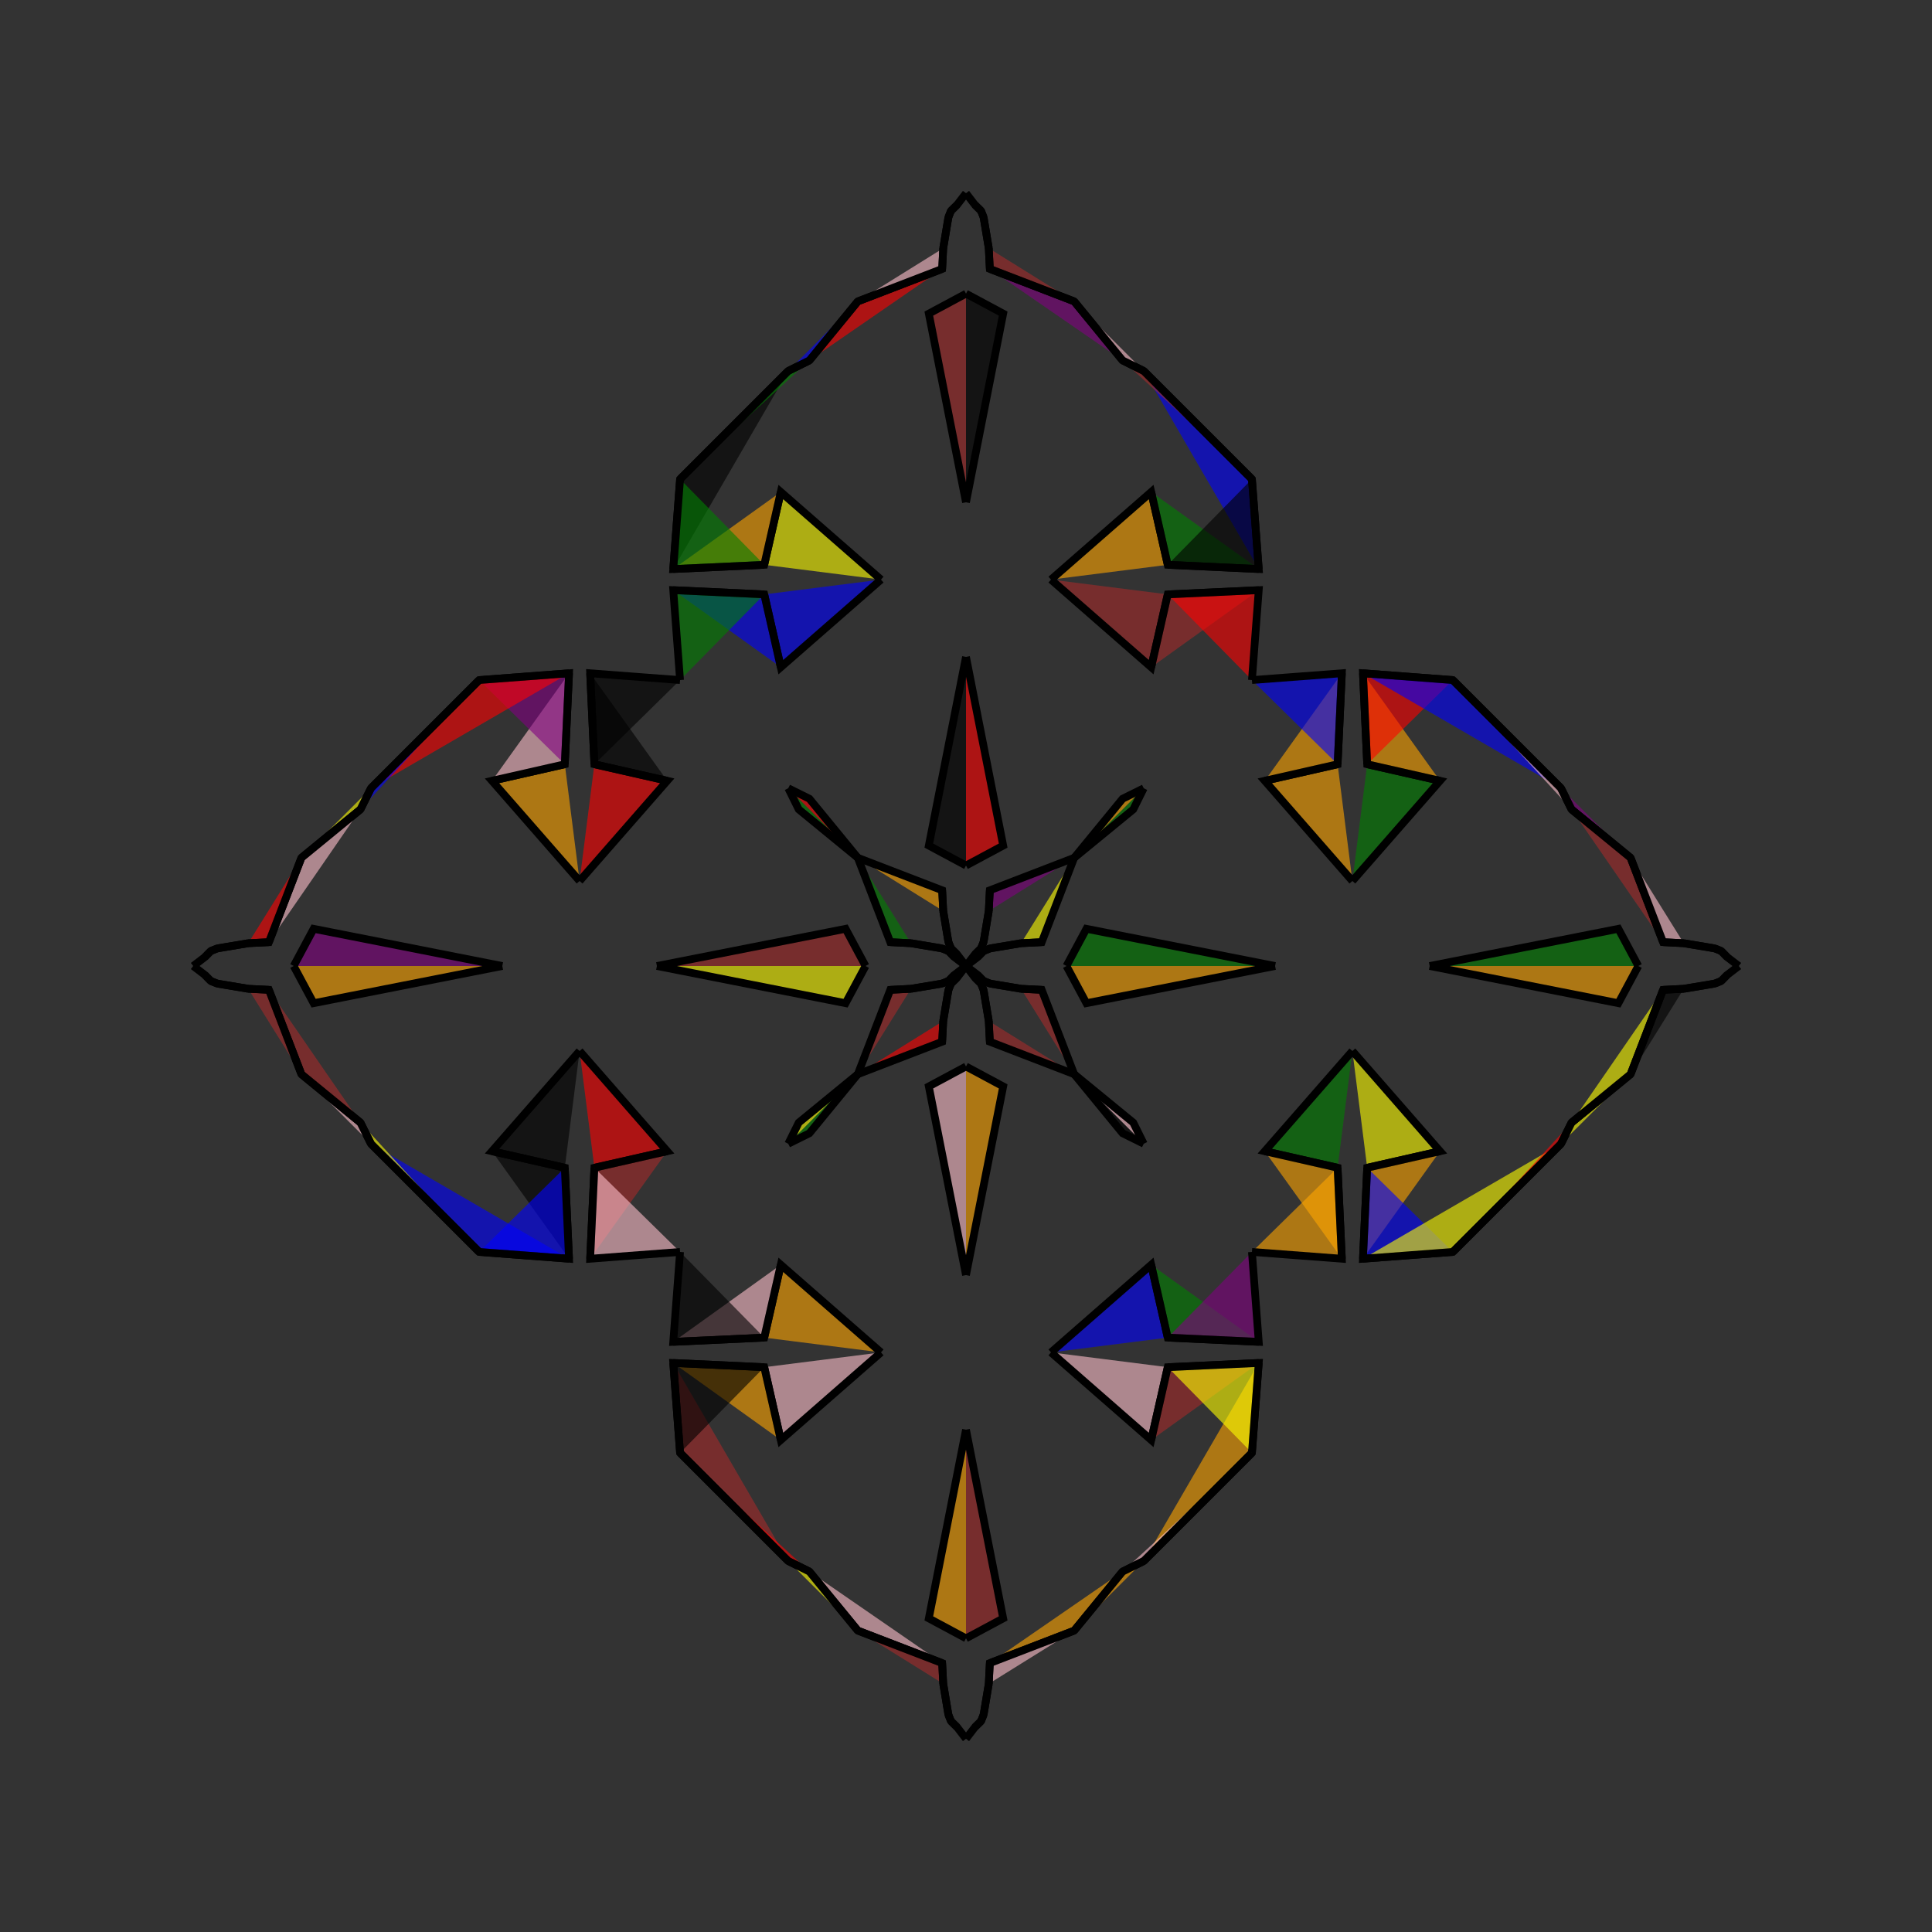 <?xml version="1.0" encoding="UTF-8"?>
<svg xmlns="http://www.w3.org/2000/svg" xmlns:xlink="http://www.w3.org/1999/xlink"
     width="250" height="250" viewBox="-125.0 -125.0 250 250">
<rect x="-125.0" y="-125.0" width="250" height="250" fill="#333333" stroke="none"/>
<defs>
</defs>
<path d="M13.0,-0.0 L15.582,-4.812 L40.0,-0.0" fill="green" fill-opacity="0.6" stroke="black" stroke-width="1" />
<path d="M13.0,-0.0 L15.582,4.812 L40.0,-0.0" fill="orange" fill-opacity="0.6" stroke="black" stroke-width="1" />
<path d="M50.0,-11.0 L38.662,-23.966 L48.085,-26.106" fill="orange" fill-opacity="0.6" stroke="black" stroke-width="1" />
<path d="M50.0,11.0 L38.662,23.966 L48.085,26.106" fill="green" fill-opacity="0.6" stroke="black" stroke-width="1" />
<path d="M38.662,-23.966 L48.085,-26.106 L48.634,-37.881" fill="orange" fill-opacity="0.6" stroke="black" stroke-width="1" />
<path d="M38.662,23.966 L48.085,26.106 L48.634,37.881" fill="orange" fill-opacity="0.6" stroke="black" stroke-width="1" />
<path d="M48.085,-26.106 L48.634,-37.881 L37.0,-37.0" fill="blue" fill-opacity="0.6" stroke="black" stroke-width="1" />
<path d="M48.085,26.106 L48.634,37.881 L37.0,37.0" fill="orange" fill-opacity="0.6" stroke="black" stroke-width="1" />
<path d="M37.881,51.366 L37.0,63.0 L23.0,77.0" fill="orange" fill-opacity="0.6" stroke="black" stroke-width="1" />
<path d="M37.881,-51.366 L37.0,-63.0 L23.0,-77.0" fill="blue" fill-opacity="0.6" stroke="black" stroke-width="1" />
<path d="M37.0,63.0 L23.0,77.0 L20.265,78.357" fill="pink" fill-opacity="0.6" stroke="black" stroke-width="1" />
<path d="M37.0,-63.0 L23.0,-77.0 L20.265,-78.357" fill="brown" fill-opacity="0.6" stroke="black" stroke-width="1" />
<path d="M23.0,-23.0 L21.643,-20.265 L14.0,-14.0" fill="green" fill-opacity="0.6" stroke="black" stroke-width="1" />
<path d="M23.0,23.0 L21.643,20.265 L14.0,14.0" fill="pink" fill-opacity="0.6" stroke="black" stroke-width="1" />
<path d="M20.265,78.357 L14.0,86.0 L3.083,90.204" fill="orange" fill-opacity="0.6" stroke="black" stroke-width="1" />
<path d="M20.265,-78.357 L14.0,-86.0 L3.083,-90.204" fill="purple" fill-opacity="0.6" stroke="black" stroke-width="1" />
<path d="M14.0,-14.0 L9.796,-3.083 L7.121,-2.947" fill="yellow" fill-opacity="0.6" stroke="black" stroke-width="1" />
<path d="M14.0,14.0 L9.796,3.083 L7.121,2.947" fill="brown" fill-opacity="0.6" stroke="black" stroke-width="1" />
<path d="M9.796,-3.083 L7.121,-2.947 L3.116,-2.277" fill="red" fill-opacity="0.6" stroke="black" stroke-width="1" />
<path d="M9.796,3.083 L7.121,2.947 L3.116,2.277" fill="yellow" fill-opacity="0.6" stroke="black" stroke-width="1" />
<path d="M7.121,-2.947 L3.116,-2.277 L2.286,-1.946" fill="purple" fill-opacity="0.6" stroke="black" stroke-width="1" />
<path d="M7.121,2.947 L3.116,2.277 L2.286,1.946" fill="black" fill-opacity="0.6" stroke="black" stroke-width="1" />
<path d="M3.116,-2.277 L2.286,-1.946 L1.507,-1.153" fill="green" fill-opacity="0.6" stroke="black" stroke-width="1" />
<path d="M3.116,2.277 L2.286,1.946 L1.507,1.153" fill="orange" fill-opacity="0.6" stroke="black" stroke-width="1" />
<path d="M2.286,-1.946 L1.507,-1.153 L0.0,-0.0" fill="orange" fill-opacity="0.6" stroke="black" stroke-width="1" />
<path d="M2.286,1.946 L1.507,1.153 L0.0,-0.0" fill="blue" fill-opacity="0.6" stroke="black" stroke-width="1" />
<path d="M-13.0,-0.0 L-15.582,-4.812 L-40.0,-0.0" fill="brown" fill-opacity="0.6" stroke="black" stroke-width="1" />
<path d="M-13.0,-0.0 L-15.582,4.812 L-40.0,-0.0" fill="yellow" fill-opacity="0.6" stroke="black" stroke-width="1" />
<path d="M-50.0,-11.0 L-38.662,-23.966 L-48.085,-26.106" fill="red" fill-opacity="0.6" stroke="black" stroke-width="1" />
<path d="M-50.0,11.0 L-38.662,23.966 L-48.085,26.106" fill="red" fill-opacity="0.6" stroke="black" stroke-width="1" />
<path d="M-38.662,-23.966 L-48.085,-26.106 L-48.634,-37.881" fill="black" fill-opacity="0.6" stroke="black" stroke-width="1" />
<path d="M-38.662,23.966 L-48.085,26.106 L-48.634,37.881" fill="brown" fill-opacity="0.6" stroke="black" stroke-width="1" />
<path d="M-48.085,-26.106 L-48.634,-37.881 L-37.0,-37.0" fill="black" fill-opacity="0.6" stroke="black" stroke-width="1" />
<path d="M-48.085,26.106 L-48.634,37.881 L-37.0,37.0" fill="pink" fill-opacity="0.6" stroke="black" stroke-width="1" />
<path d="M-37.881,51.366 L-37.0,63.0 L-23.0,77.0" fill="brown" fill-opacity="0.6" stroke="black" stroke-width="1" />
<path d="M-37.881,-51.366 L-37.0,-63.0 L-23.0,-77.0" fill="black" fill-opacity="0.6" stroke="black" stroke-width="1" />
<path d="M-37.0,63.0 L-23.0,77.0 L-20.265,78.357" fill="red" fill-opacity="0.6" stroke="black" stroke-width="1" />
<path d="M-37.0,-63.0 L-23.0,-77.0 L-20.265,-78.357" fill="green" fill-opacity="0.6" stroke="black" stroke-width="1" />
<path d="M-23.0,-23.0 L-21.643,-20.265 L-14.0,-14.0" fill="green" fill-opacity="0.6" stroke="black" stroke-width="1" />
<path d="M-23.0,23.0 L-21.643,20.265 L-14.0,14.0" fill="yellow" fill-opacity="0.6" stroke="black" stroke-width="1" />
<path d="M-20.265,78.357 L-14.0,86.0 L-3.083,90.204" fill="pink" fill-opacity="0.6" stroke="black" stroke-width="1" />
<path d="M-20.265,-78.357 L-14.0,-86.0 L-3.083,-90.204" fill="red" fill-opacity="0.6" stroke="black" stroke-width="1" />
<path d="M-14.0,-14.0 L-9.796,-3.083 L-7.121,-2.947" fill="green" fill-opacity="0.6" stroke="black" stroke-width="1" />
<path d="M-14.0,14.0 L-9.796,3.083 L-7.121,2.947" fill="brown" fill-opacity="0.6" stroke="black" stroke-width="1" />
<path d="M-9.796,-3.083 L-7.121,-2.947 L-3.116,-2.277" fill="purple" fill-opacity="0.6" stroke="black" stroke-width="1" />
<path d="M-9.796,3.083 L-7.121,2.947 L-3.116,2.277" fill="black" fill-opacity="0.6" stroke="black" stroke-width="1" />
<path d="M-7.121,-2.947 L-3.116,-2.277 L-2.286,-1.946" fill="blue" fill-opacity="0.6" stroke="black" stroke-width="1" />
<path d="M-7.121,2.947 L-3.116,2.277 L-2.286,1.946" fill="purple" fill-opacity="0.6" stroke="black" stroke-width="1" />
<path d="M-3.116,-2.277 L-2.286,-1.946 L-1.507,-1.153" fill="yellow" fill-opacity="0.6" stroke="black" stroke-width="1" />
<path d="M-3.116,2.277 L-2.286,1.946 L-1.507,1.153" fill="purple" fill-opacity="0.6" stroke="black" stroke-width="1" />
<path d="M-2.286,-1.946 L-1.507,-1.153 L0.0,-0.0" fill="red" fill-opacity="0.6" stroke="black" stroke-width="1" />
<path d="M-2.286,1.946 L-1.507,1.153 L0.0,-0.0" fill="brown" fill-opacity="0.6" stroke="black" stroke-width="1" />
<path d="M87.0,-0.0 L84.418,4.812 L60.0,-0.0" fill="orange" fill-opacity="0.6" stroke="black" stroke-width="1" />
<path d="M87.0,-0.0 L84.418,-4.812 L60.0,-0.0" fill="green" fill-opacity="0.6" stroke="black" stroke-width="1" />
<path d="M50.0,11.0 L61.338,23.966 L51.915,26.106" fill="yellow" fill-opacity="0.6" stroke="black" stroke-width="1" />
<path d="M50.0,-11.0 L61.338,-23.966 L51.915,-26.106" fill="green" fill-opacity="0.6" stroke="black" stroke-width="1" />
<path d="M61.338,23.966 L51.915,26.106 L51.366,37.881" fill="orange" fill-opacity="0.6" stroke="black" stroke-width="1" />
<path d="M61.338,-23.966 L51.915,-26.106 L51.366,-37.881" fill="orange" fill-opacity="0.6" stroke="black" stroke-width="1" />
<path d="M51.915,26.106 L51.366,37.881 L63.0,37.0" fill="blue" fill-opacity="0.6" stroke="black" stroke-width="1" />
<path d="M51.915,-26.106 L51.366,-37.881 L63.0,-37.0" fill="red" fill-opacity="0.6" stroke="black" stroke-width="1" />
<path d="M51.366,37.881 L63.0,37.0 L77.0,23.0" fill="yellow" fill-opacity="0.6" stroke="black" stroke-width="1" />
<path d="M51.366,-37.881 L63.0,-37.0 L77.0,-23.0" fill="blue" fill-opacity="0.6" stroke="black" stroke-width="1" />
<path d="M63.0,37.0 L77.0,23.0 L78.357,20.265" fill="red" fill-opacity="0.6" stroke="black" stroke-width="1" />
<path d="M63.0,-37.0 L77.0,-23.0 L78.357,-20.265" fill="pink" fill-opacity="0.6" stroke="black" stroke-width="1" />
<path d="M77.0,23.0 L78.357,20.265 L86.0,14.0" fill="yellow" fill-opacity="0.6" stroke="black" stroke-width="1" />
<path d="M77.0,-23.0 L78.357,-20.265 L86.0,-14.0" fill="purple" fill-opacity="0.6" stroke="black" stroke-width="1" />
<path d="M78.357,20.265 L86.0,14.0 L90.204,3.083" fill="yellow" fill-opacity="0.6" stroke="black" stroke-width="1" />
<path d="M78.357,-20.265 L86.0,-14.0 L90.204,-3.083" fill="brown" fill-opacity="0.6" stroke="black" stroke-width="1" />
<path d="M86.0,14.0 L90.204,3.083 L92.879,2.947" fill="black" fill-opacity="0.6" stroke="black" stroke-width="1" />
<path d="M86.0,-14.0 L90.204,-3.083 L92.879,-2.947" fill="pink" fill-opacity="0.6" stroke="black" stroke-width="1" />
<path d="M90.204,3.083 L92.879,2.947 L96.884,2.277" fill="black" fill-opacity="0.6" stroke="black" stroke-width="1" />
<path d="M90.204,-3.083 L92.879,-2.947 L96.884,-2.277" fill="black" fill-opacity="0.6" stroke="black" stroke-width="1" />
<path d="M92.879,2.947 L96.884,2.277 L97.714,1.946" fill="black" fill-opacity="0.6" stroke="black" stroke-width="1" />
<path d="M92.879,-2.947 L96.884,-2.277 L97.714,-1.946" fill="red" fill-opacity="0.6" stroke="black" stroke-width="1" />
<path d="M96.884,2.277 L97.714,1.946 L98.493,1.153" fill="brown" fill-opacity="0.6" stroke="black" stroke-width="1" />
<path d="M96.884,-2.277 L97.714,-1.946 L98.493,-1.153" fill="black" fill-opacity="0.6" stroke="black" stroke-width="1" />
<path d="M97.714,1.946 L98.493,1.153 L100.0,-0.0" fill="black" fill-opacity="0.6" stroke="black" stroke-width="1" />
<path d="M97.714,-1.946 L98.493,-1.153 L100.0,-0.0" fill="blue" fill-opacity="0.6" stroke="black" stroke-width="1" />
<path d="M0.0,-13.0 L4.812,-15.582 L0.0,-40.0" fill="red" fill-opacity="0.6" stroke="black" stroke-width="1" />
<path d="M0.0,13.0 L4.812,15.582 L0.0,40.0" fill="orange" fill-opacity="0.6" stroke="black" stroke-width="1" />
<path d="M0.0,87.0 L4.812,84.418 L0.0,60.0" fill="brown" fill-opacity="0.6" stroke="black" stroke-width="1" />
<path d="M0.0,-87.0 L4.812,-84.418 L0.0,-60.0" fill="black" fill-opacity="0.6" stroke="black" stroke-width="1" />
<path d="M11.0,-50.0 L23.966,-38.662 L26.106,-48.085" fill="brown" fill-opacity="0.6" stroke="black" stroke-width="1" />
<path d="M11.0,50.0 L23.966,38.662 L26.106,48.085" fill="blue" fill-opacity="0.6" stroke="black" stroke-width="1" />
<path d="M11.0,50.0 L23.966,61.338 L26.106,51.915" fill="pink" fill-opacity="0.6" stroke="black" stroke-width="1" />
<path d="M11.0,-50.0 L23.966,-61.338 L26.106,-51.915" fill="orange" fill-opacity="0.6" stroke="black" stroke-width="1" />
<path d="M23.966,-38.662 L26.106,-48.085 L37.881,-48.634" fill="brown" fill-opacity="0.6" stroke="black" stroke-width="1" />
<path d="M23.966,38.662 L26.106,48.085 L37.881,48.634" fill="green" fill-opacity="0.6" stroke="black" stroke-width="1" />
<path d="M23.966,61.338 L26.106,51.915 L37.881,51.366" fill="brown" fill-opacity="0.6" stroke="black" stroke-width="1" />
<path d="M23.966,-61.338 L26.106,-51.915 L37.881,-51.366" fill="green" fill-opacity="0.6" stroke="black" stroke-width="1" />
<path d="M26.106,-48.085 L37.881,-48.634 L37.0,-37.0" fill="red" fill-opacity="0.6" stroke="black" stroke-width="1" />
<path d="M26.106,48.085 L37.881,48.634 L37.0,37.0" fill="purple" fill-opacity="0.6" stroke="black" stroke-width="1" />
<path d="M26.106,51.915 L37.881,51.366 L37.0,63.0" fill="yellow" fill-opacity="0.6" stroke="black" stroke-width="1" />
<path d="M26.106,-51.915 L37.881,-51.366 L37.0,-63.0" fill="black" fill-opacity="0.6" stroke="black" stroke-width="1" />
<path d="M23.0,-23.0 L20.265,-21.643 L14.0,-14.0" fill="orange" fill-opacity="0.6" stroke="black" stroke-width="1" />
<path d="M23.0,23.0 L20.265,21.643 L14.0,14.0" fill="black" fill-opacity="0.6" stroke="black" stroke-width="1" />
<path d="M23.0,77.0 L20.265,78.357 L14.0,86.0" fill="orange" fill-opacity="0.6" stroke="black" stroke-width="1" />
<path d="M23.0,-77.0 L20.265,-78.357 L14.0,-86.0" fill="pink" fill-opacity="0.6" stroke="black" stroke-width="1" />
<path d="M14.0,-14.0 L3.083,-9.796 L2.947,-7.121" fill="purple" fill-opacity="0.6" stroke="black" stroke-width="1" />
<path d="M14.0,14.0 L3.083,9.796 L2.947,7.121" fill="brown" fill-opacity="0.6" stroke="black" stroke-width="1" />
<path d="M14.0,86.0 L3.083,90.204 L2.947,92.879" fill="pink" fill-opacity="0.6" stroke="black" stroke-width="1" />
<path d="M14.0,-86.0 L3.083,-90.204 L2.947,-92.879" fill="brown" fill-opacity="0.6" stroke="black" stroke-width="1" />
<path d="M3.083,-9.796 L2.947,-7.121 L2.277,-3.116" fill="purple" fill-opacity="0.6" stroke="black" stroke-width="1" />
<path d="M3.083,9.796 L2.947,7.121 L2.277,3.116" fill="brown" fill-opacity="0.6" stroke="black" stroke-width="1" />
<path d="M3.083,90.204 L2.947,92.879 L2.277,96.884" fill="purple" fill-opacity="0.6" stroke="black" stroke-width="1" />
<path d="M3.083,-90.204 L2.947,-92.879 L2.277,-96.884" fill="black" fill-opacity="0.6" stroke="black" stroke-width="1" />
<path d="M2.947,-7.121 L2.277,-3.116 L1.946,-2.286" fill="yellow" fill-opacity="0.6" stroke="black" stroke-width="1" />
<path d="M2.947,7.121 L2.277,3.116 L1.946,2.286" fill="black" fill-opacity="0.6" stroke="black" stroke-width="1" />
<path d="M2.947,92.879 L2.277,96.884 L1.946,97.714" fill="orange" fill-opacity="0.6" stroke="black" stroke-width="1" />
<path d="M2.947,-92.879 L2.277,-96.884 L1.946,-97.714" fill="orange" fill-opacity="0.6" stroke="black" stroke-width="1" />
<path d="M2.277,-3.116 L1.946,-2.286 L1.153,-1.507" fill="yellow" fill-opacity="0.6" stroke="black" stroke-width="1" />
<path d="M2.277,3.116 L1.946,2.286 L1.153,1.507" fill="green" fill-opacity="0.6" stroke="black" stroke-width="1" />
<path d="M2.277,96.884 L1.946,97.714 L1.153,98.493" fill="green" fill-opacity="0.6" stroke="black" stroke-width="1" />
<path d="M2.277,-96.884 L1.946,-97.714 L1.153,-98.493" fill="yellow" fill-opacity="0.6" stroke="black" stroke-width="1" />
<path d="M1.946,-2.286 L1.153,-1.507 L0.0,-0.0" fill="brown" fill-opacity="0.6" stroke="black" stroke-width="1" />
<path d="M1.946,2.286 L1.153,1.507 L0.0,-0.0" fill="pink" fill-opacity="0.6" stroke="black" stroke-width="1" />
<path d="M1.946,97.714 L1.153,98.493 L0.0,100.0" fill="red" fill-opacity="0.6" stroke="black" stroke-width="1" />
<path d="M1.946,-97.714 L1.153,-98.493 L0.0,-100.0" fill="yellow" fill-opacity="0.6" stroke="black" stroke-width="1" />
<path d="M0.0,87.0 L-4.812,84.418 L0.0,60.0" fill="orange" fill-opacity="0.6" stroke="black" stroke-width="1" />
<path d="M0.0,-13.0 L-4.812,-15.582 L0.0,-40.0" fill="black" fill-opacity="0.6" stroke="black" stroke-width="1" />
<path d="M0.0,13.0 L-4.812,15.582 L0.0,40.0" fill="pink" fill-opacity="0.6" stroke="black" stroke-width="1" />
<path d="M0.0,-87.0 L-4.812,-84.418 L0.0,-60.0" fill="brown" fill-opacity="0.6" stroke="black" stroke-width="1" />
<path d="M-11.0,50.0 L-23.966,61.338 L-26.106,51.915" fill="pink" fill-opacity="0.6" stroke="black" stroke-width="1" />
<path d="M-11.0,-50.0 L-23.966,-38.662 L-26.106,-48.085" fill="blue" fill-opacity="0.6" stroke="black" stroke-width="1" />
<path d="M-11.0,50.0 L-23.966,38.662 L-26.106,48.085" fill="orange" fill-opacity="0.6" stroke="black" stroke-width="1" />
<path d="M-11.0,-50.0 L-23.966,-61.338 L-26.106,-51.915" fill="yellow" fill-opacity="0.6" stroke="black" stroke-width="1" />
<path d="M-23.966,61.338 L-26.106,51.915 L-37.881,51.366" fill="orange" fill-opacity="0.6" stroke="black" stroke-width="1" />
<path d="M-23.966,-38.662 L-26.106,-48.085 L-37.881,-48.634" fill="blue" fill-opacity="0.6" stroke="black" stroke-width="1" />
<path d="M-23.966,38.662 L-26.106,48.085 L-37.881,48.634" fill="pink" fill-opacity="0.6" stroke="black" stroke-width="1" />
<path d="M-23.966,-61.338 L-26.106,-51.915 L-37.881,-51.366" fill="orange" fill-opacity="0.6" stroke="black" stroke-width="1" />
<path d="M-26.106,51.915 L-37.881,51.366 L-37.0,63.0" fill="black" fill-opacity="0.6" stroke="black" stroke-width="1" />
<path d="M-26.106,-48.085 L-37.881,-48.634 L-37.0,-37.0" fill="green" fill-opacity="0.6" stroke="black" stroke-width="1" />
<path d="M-26.106,48.085 L-37.881,48.634 L-37.0,37.0" fill="black" fill-opacity="0.6" stroke="black" stroke-width="1" />
<path d="M-26.106,-51.915 L-37.881,-51.366 L-37.0,-63.0" fill="green" fill-opacity="0.6" stroke="black" stroke-width="1" />
<path d="M-23.0,77.0 L-20.265,78.357 L-14.0,86.0" fill="yellow" fill-opacity="0.6" stroke="black" stroke-width="1" />
<path d="M-23.0,-23.0 L-20.265,-21.643 L-14.0,-14.0" fill="red" fill-opacity="0.6" stroke="black" stroke-width="1" />
<path d="M-23.0,23.0 L-20.265,21.643 L-14.0,14.0" fill="green" fill-opacity="0.6" stroke="black" stroke-width="1" />
<path d="M-23.0,-77.0 L-20.265,-78.357 L-14.0,-86.0" fill="blue" fill-opacity="0.6" stroke="black" stroke-width="1" />
<path d="M-14.0,86.0 L-3.083,90.204 L-2.947,92.879" fill="brown" fill-opacity="0.6" stroke="black" stroke-width="1" />
<path d="M-14.0,-14.0 L-3.083,-9.796 L-2.947,-7.121" fill="orange" fill-opacity="0.6" stroke="black" stroke-width="1" />
<path d="M-14.0,14.0 L-3.083,9.796 L-2.947,7.121" fill="red" fill-opacity="0.6" stroke="black" stroke-width="1" />
<path d="M-14.0,-86.0 L-3.083,-90.204 L-2.947,-92.879" fill="pink" fill-opacity="0.6" stroke="black" stroke-width="1" />
<path d="M-3.083,90.204 L-2.947,92.879 L-2.277,96.884" fill="yellow" fill-opacity="0.6" stroke="black" stroke-width="1" />
<path d="M-3.083,-9.796 L-2.947,-7.121 L-2.277,-3.116" fill="brown" fill-opacity="0.6" stroke="black" stroke-width="1" />
<path d="M-3.083,9.796 L-2.947,7.121 L-2.277,3.116" fill="black" fill-opacity="0.6" stroke="black" stroke-width="1" />
<path d="M-3.083,-90.204 L-2.947,-92.879 L-2.277,-96.884" fill="red" fill-opacity="0.6" stroke="black" stroke-width="1" />
<path d="M-2.947,92.879 L-2.277,96.884 L-1.946,97.714" fill="blue" fill-opacity="0.6" stroke="black" stroke-width="1" />
<path d="M-2.947,-7.121 L-2.277,-3.116 L-1.946,-2.286" fill="pink" fill-opacity="0.6" stroke="black" stroke-width="1" />
<path d="M-2.947,7.121 L-2.277,3.116 L-1.946,2.286" fill="orange" fill-opacity="0.6" stroke="black" stroke-width="1" />
<path d="M-2.947,-92.879 L-2.277,-96.884 L-1.946,-97.714" fill="purple" fill-opacity="0.6" stroke="black" stroke-width="1" />
<path d="M-2.277,96.884 L-1.946,97.714 L-1.153,98.493" fill="blue" fill-opacity="0.6" stroke="black" stroke-width="1" />
<path d="M-2.277,-3.116 L-1.946,-2.286 L-1.153,-1.507" fill="brown" fill-opacity="0.6" stroke="black" stroke-width="1" />
<path d="M-2.277,3.116 L-1.946,2.286 L-1.153,1.507" fill="red" fill-opacity="0.6" stroke="black" stroke-width="1" />
<path d="M-2.277,-96.884 L-1.946,-97.714 L-1.153,-98.493" fill="brown" fill-opacity="0.6" stroke="black" stroke-width="1" />
<path d="M-1.946,97.714 L-1.153,98.493 L0.0,100.0" fill="black" fill-opacity="0.6" stroke="black" stroke-width="1" />
<path d="M-1.946,-2.286 L-1.153,-1.507 L0.0,-0.0" fill="blue" fill-opacity="0.6" stroke="black" stroke-width="1" />
<path d="M-1.946,2.286 L-1.153,1.507 L0.0,-0.0" fill="brown" fill-opacity="0.6" stroke="black" stroke-width="1" />
<path d="M-1.946,-97.714 L-1.153,-98.493 L0.0,-100.0" fill="pink" fill-opacity="0.6" stroke="black" stroke-width="1" />
<path d="M-87.0,-0.0 L-84.418,-4.812 L-60.0,-0.0" fill="purple" fill-opacity="0.6" stroke="black" stroke-width="1" />
<path d="M-87.0,-0.0 L-84.418,4.812 L-60.0,-0.0" fill="orange" fill-opacity="0.6" stroke="black" stroke-width="1" />
<path d="M-50.0,-11.0 L-61.338,-23.966 L-51.915,-26.106" fill="orange" fill-opacity="0.6" stroke="black" stroke-width="1" />
<path d="M-50.0,11.0 L-61.338,23.966 L-51.915,26.106" fill="black" fill-opacity="0.6" stroke="black" stroke-width="1" />
<path d="M-61.338,-23.966 L-51.915,-26.106 L-51.366,-37.881" fill="pink" fill-opacity="0.6" stroke="black" stroke-width="1" />
<path d="M-61.338,23.966 L-51.915,26.106 L-51.366,37.881" fill="black" fill-opacity="0.6" stroke="black" stroke-width="1" />
<path d="M-51.915,-26.106 L-51.366,-37.881 L-63.0,-37.0" fill="purple" fill-opacity="0.6" stroke="black" stroke-width="1" />
<path d="M-51.915,26.106 L-51.366,37.881 L-63.0,37.0" fill="blue" fill-opacity="0.6" stroke="black" stroke-width="1" />
<path d="M-51.366,-37.881 L-63.0,-37.0 L-77.0,-23.0" fill="red" fill-opacity="0.6" stroke="black" stroke-width="1" />
<path d="M-51.366,37.881 L-63.0,37.0 L-77.0,23.0" fill="blue" fill-opacity="0.6" stroke="black" stroke-width="1" />
<path d="M-63.0,-37.0 L-77.0,-23.0 L-78.357,-20.265" fill="blue" fill-opacity="0.6" stroke="black" stroke-width="1" />
<path d="M-63.0,37.0 L-77.0,23.0 L-78.357,20.265" fill="yellow" fill-opacity="0.6" stroke="black" stroke-width="1" />
<path d="M-77.0,-23.0 L-78.357,-20.265 L-86.0,-14.0" fill="yellow" fill-opacity="0.6" stroke="black" stroke-width="1" />
<path d="M-77.0,23.0 L-78.357,20.265 L-86.0,14.0" fill="pink" fill-opacity="0.6" stroke="black" stroke-width="1" />
<path d="M-78.357,-20.265 L-86.0,-14.0 L-90.204,-3.083" fill="pink" fill-opacity="0.6" stroke="black" stroke-width="1" />
<path d="M-78.357,20.265 L-86.0,14.0 L-90.204,3.083" fill="brown" fill-opacity="0.6" stroke="black" stroke-width="1" />
<path d="M-86.0,-14.0 L-90.204,-3.083 L-92.879,-2.947" fill="red" fill-opacity="0.6" stroke="black" stroke-width="1" />
<path d="M-86.0,14.0 L-90.204,3.083 L-92.879,2.947" fill="brown" fill-opacity="0.6" stroke="black" stroke-width="1" />
<path d="M-90.204,-3.083 L-92.879,-2.947 L-96.884,-2.277" fill="green" fill-opacity="0.6" stroke="black" stroke-width="1" />
<path d="M-90.204,3.083 L-92.879,2.947 L-96.884,2.277" fill="brown" fill-opacity="0.6" stroke="black" stroke-width="1" />
<path d="M-92.879,-2.947 L-96.884,-2.277 L-97.714,-1.946" fill="yellow" fill-opacity="0.6" stroke="black" stroke-width="1" />
<path d="M-92.879,2.947 L-96.884,2.277 L-97.714,1.946" fill="purple" fill-opacity="0.6" stroke="black" stroke-width="1" />
<path d="M-96.884,-2.277 L-97.714,-1.946 L-98.493,-1.153" fill="brown" fill-opacity="0.6" stroke="black" stroke-width="1" />
<path d="M-96.884,2.277 L-97.714,1.946 L-98.493,1.153" fill="black" fill-opacity="0.6" stroke="black" stroke-width="1" />
<path d="M-97.714,-1.946 L-98.493,-1.153 L-100.0,-0.0" fill="brown" fill-opacity="0.6" stroke="black" stroke-width="1" />
<path d="M-97.714,1.946 L-98.493,1.153 L-100.0,-0.0" fill="blue" fill-opacity="0.6" stroke="black" stroke-width="1" />
</svg>